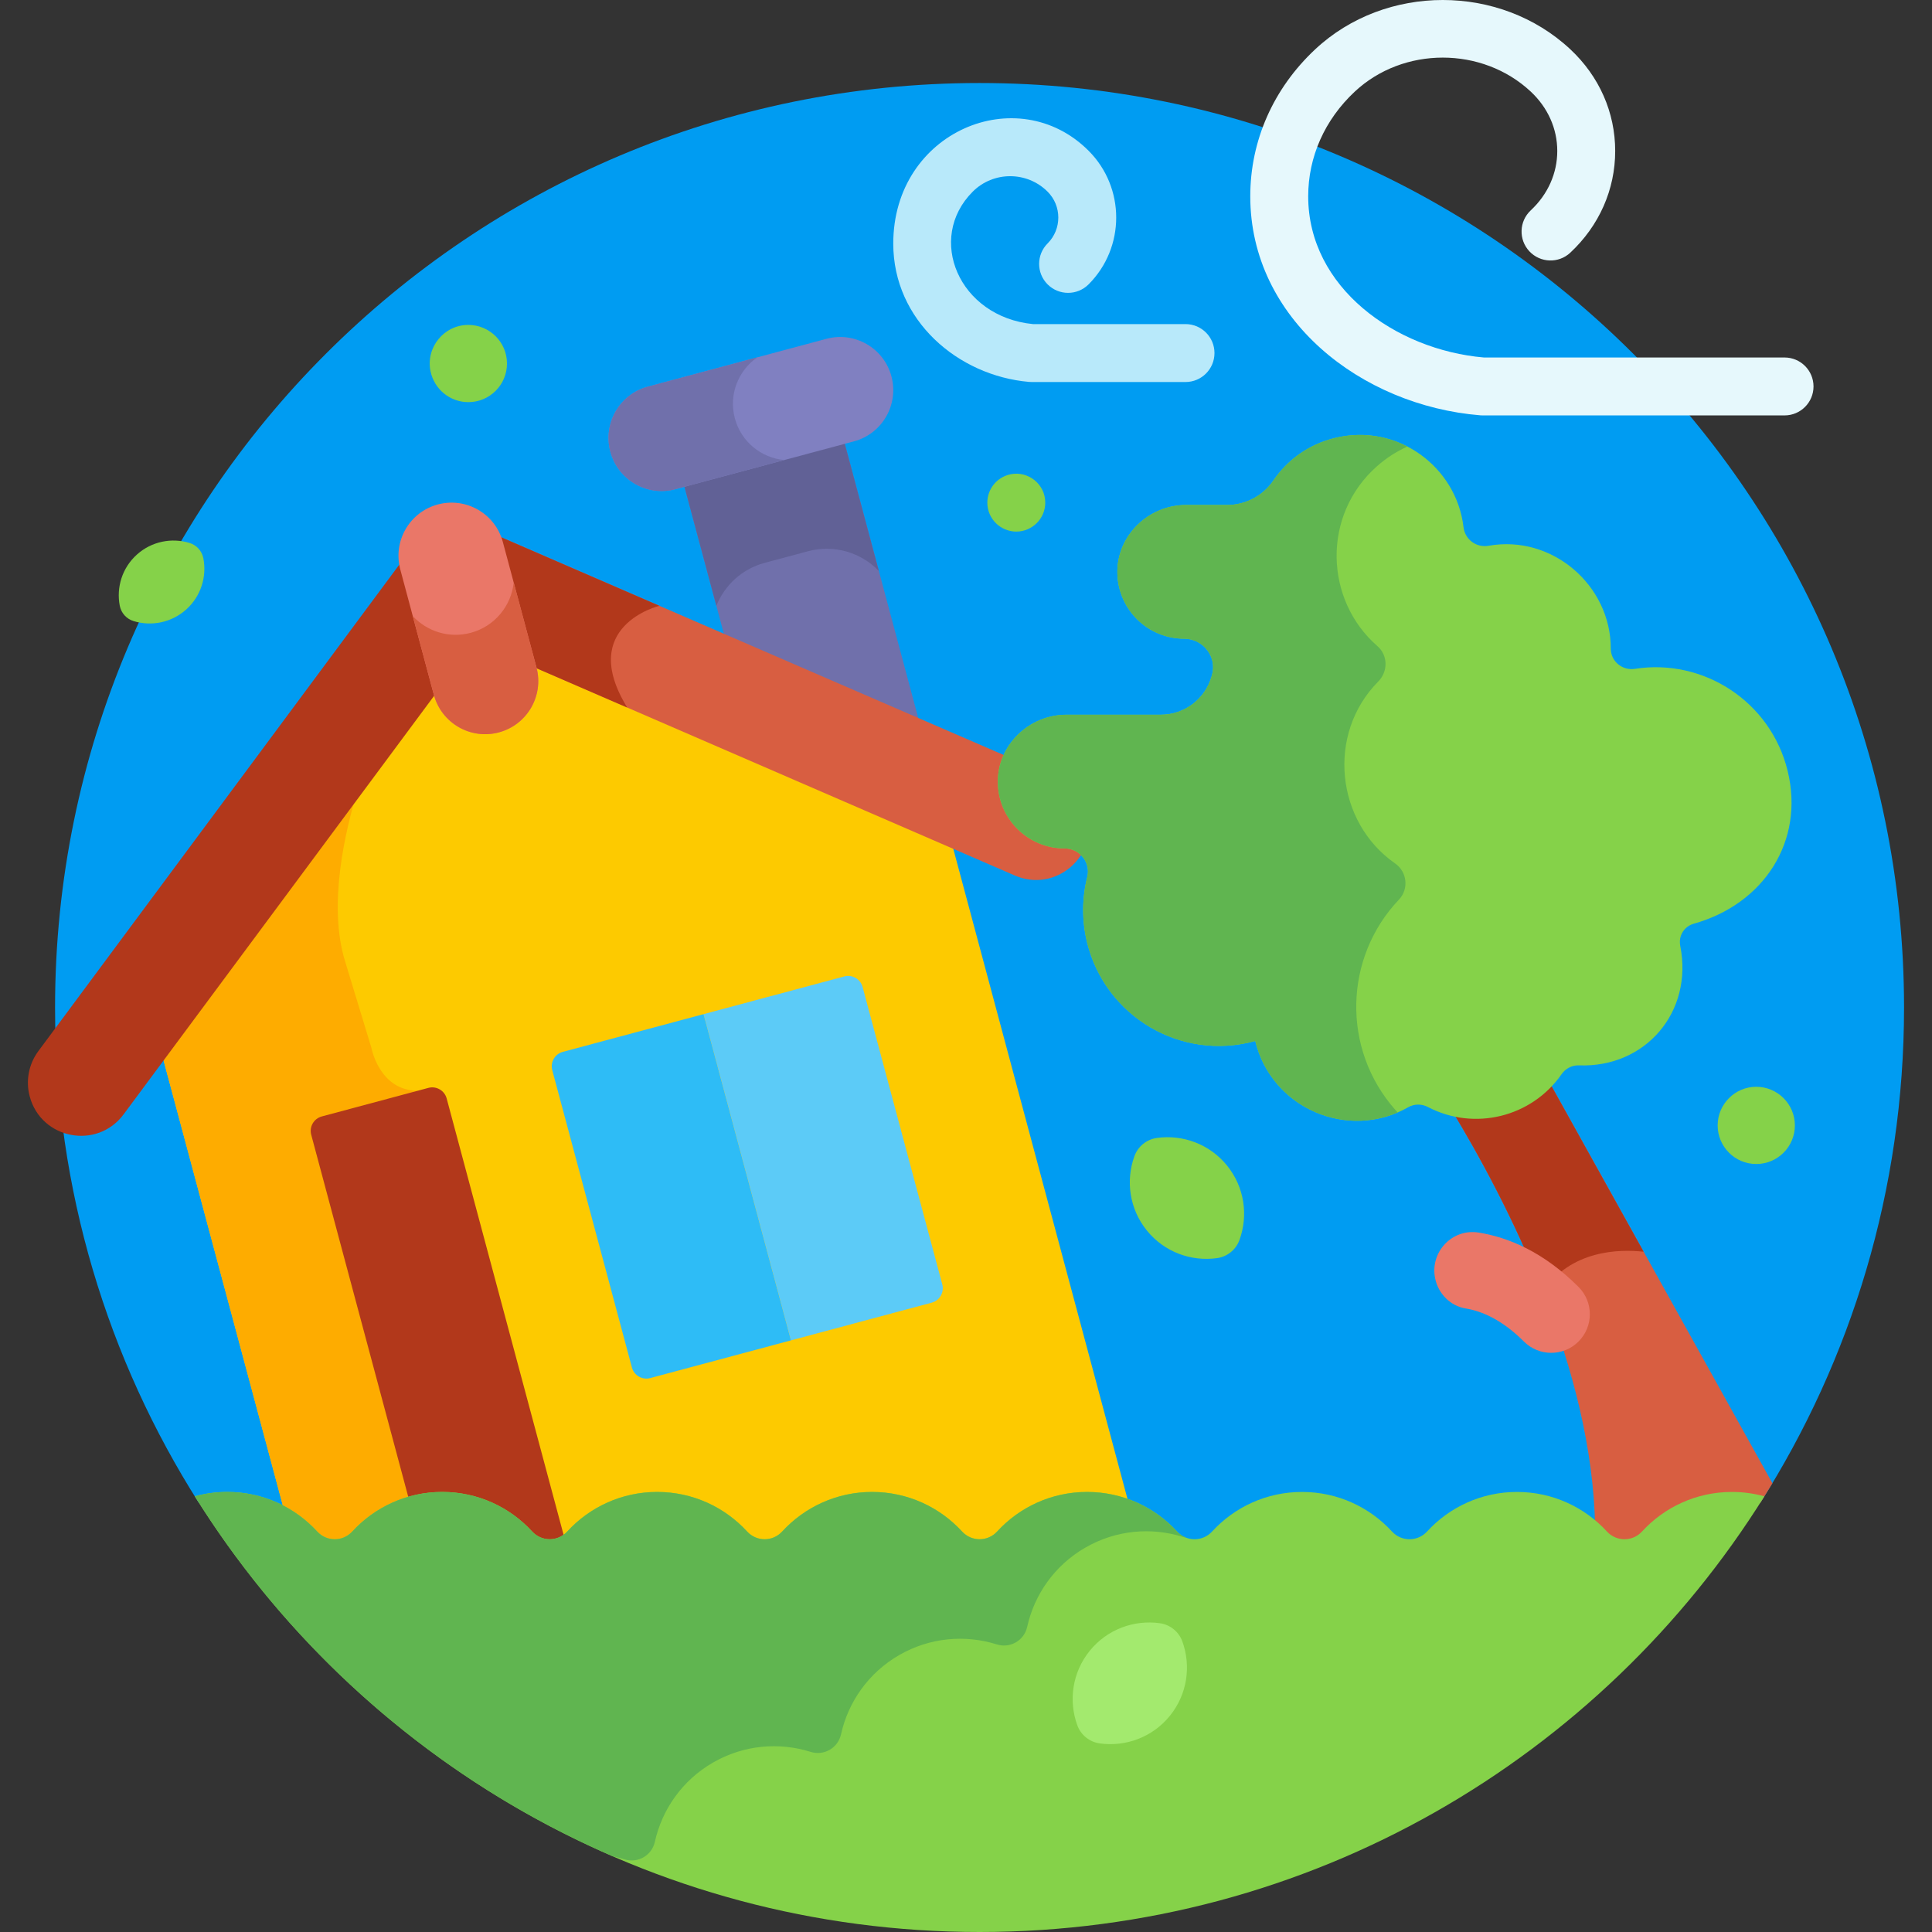 <svg id="Layer_1" enable-background="new 0 0 512 512" height="512" viewBox="0 0 512 512" width="512" xmlns="http://www.w3.org/2000/svg"><rect x="0" y="0" width="512" height="512" fill="#333333" stroke="none"/><g><path d="m60.22 397.38c9.434 0 17.923 4.041 23.834 10.485 2.508 2.735 6.789 2.735 9.298 0 5.911-6.444 14.4-10.485 23.834-10.485s17.923 4.041 23.834 10.485c2.508 2.735 6.789 2.735 9.298 0 5.911-6.444 14.4-10.485 23.834-10.485s17.923 4.041 23.834 10.485c2.509 2.735 6.789 2.735 9.298 0 5.911-6.444 14.4-10.485 23.834-10.485s17.923 4.041 23.834 10.485c2.509 2.735 6.789 2.735 9.298 0 5.911-6.444 14.4-10.485 23.834-10.485s17.923 4.041 23.834 10.485c2.509 2.735 6.789 2.735 9.298 0 5.911-6.444 14.4-10.485 23.834-10.485s17.923 4.041 23.834 10.485c2.509 2.735 6.789 2.735 9.298 0 5.911-6.444 14.4-10.485 23.834-10.485s17.923 4.041 23.834 10.485c2.509 2.735 6.789 2.735 9.298 0 5.911-6.444 14.4-10.485 23.834-10.485 2.586 0 5.095.322 7.506.896 24.129-37.947 38.113-82.977 38.113-131.276 0-135.309-109.69-245-245-245s-245 109.69-245 245c0 48.299 13.984 93.329 38.113 131.276 2.411-.575 4.92-.896 7.506-.896z" fill="#009cf2"/><path d="m410.468 286.564c-6.895 6.743-16.843 9.382-26.135 6.997 15.512 25.498 37.774 69.309 38.391 111.414 1.106.924 2.155 1.912 3.129 2.973 2.509 2.735 6.789 2.735 9.298 0 5.911-6.444 14.4-10.485 23.834-10.485 2.57 0 5.065.314 7.461.883 1.109-1.743 2.195-3.503 3.261-5.276z" fill="#d85e41"/><path d="m435.586 331.723-25.117-45.159c-6.895 6.743-16.843 9.382-26.135 6.997 7.66 12.592 16.963 29.653 24.496 48.767 7.463-11.081 20.237-11.325 26.756-10.605z" fill="#b2381b"/><path d="m223.248 115.265-42.483 11.383 11.336 42.309 51.514 22.32z" fill="#7070ab"/><path d="m202.645 149.163 11.494-3.08c6.982-1.871 14.094.374 18.771 5.242l-9.663-36.061-42.484 11.384 9.083 33.897c2.169-5.401 6.744-9.76 12.799-11.382z" fill="#616196"/><path d="m84.055 407.949c2.509 2.735 6.789 2.735 9.298 0 5.911-6.444 14.4-10.485 23.834-10.485s17.923 4.04 23.834 10.485c2.509 2.735 6.789 2.735 9.298 0 5.911-6.444 14.4-10.485 23.834-10.485s17.924 4.04 23.834 10.485c2.509 2.735 6.789 2.735 9.298 0 5.911-6.444 14.4-10.485 23.834-10.485s17.923 4.04 23.834 10.485c2.509 2.735 6.789 2.735 9.298 0 5.911-6.444 14.4-10.485 23.834-10.485 3.986 0 7.801.729 11.326 2.048l-47.311-176.572-110.424-47.849c1.848 7.426-2.579 14.993-10.002 16.982s-15.04-2.35-17.153-9.706l-71.705 96.651 32.781 122.341c3.175 1.721 6.036 3.949 8.458 6.59z" fill="#fdca00"/><path d="m110.713 289.053c-10.209 0-12.291-11.385-12.291-11.385s0 0-7-23c-4.496-14.771-.124-34.068 3.58-45.993l-52.187 70.342 32.781 122.341c3.175 1.721 6.036 3.949 8.458 6.59 2.509 2.735 6.789 2.735 9.298 0 5.911-6.445 14.4-10.485 23.834-10.485s17.923 4.04 23.834 10.485c.895.976 2.017 1.597 3.203 1.876z" fill="#feac00"/><path d="m306.592 301.568c-2.729.379-5.019 2.234-5.958 4.824-2.345 6.471-1.352 13.968 3.296 19.707 4.648 5.74 11.774 8.27 18.591 7.322 2.728-.379 5.019-2.234 5.958-4.824 2.345-6.471 1.352-13.968-3.296-19.708-4.648-5.738-11.774-8.269-18.591-7.321z" fill="#85d249"/><path d="m53.896 147.963c-.372-1.934-1.782-3.502-3.666-4.076-4.708-1.435-10.026-.448-13.953 3.084s-5.47 8.716-4.541 13.549c.372 1.934 1.782 3.502 3.666 4.076 4.708 1.435 10.026.448 13.953-3.084s5.47-8.715 4.541-13.549z" fill="#85d249"/><g><path d="m269.329 140.877c-4.155 0-7.675-3.354-7.675-7.675 0-3.437 2.333-6.708 6.171-7.521 4.656-.936 9.18 2.616 9.18 7.521 0 4.289-3.505 7.675-7.676 7.675z" fill="#85d249"/></g><g><path d="m465.429 308.475c-5.717 0-10.234-4.668-10.234-10.223 0-5.605 4.563-10.244 10.234-10.244 5.547 0 10.234 4.508 10.234 10.244 0 5.635-4.578 10.223-10.234 10.223z" fill="#85d249"/></g><g><path d="m124.122 106.573c-4.845 0-9.04-3.386-10.039-8.228-1.258-6.295 3.571-12.24 10.039-12.24 5.539 0 10.234 4.493 10.234 10.234 0 5.652-4.589 10.234-10.234 10.234z" fill="#85d249"/></g><g><path d="m472.923 110.089h-79.999c-.207 0-.414-.008-.621-.025-31.634-2.567-60.969-25.53-60.969-58.047 0-14.747 6.116-28.584 17.22-38.959 18.634-17.411 48.956-17.411 67.59 0 7.672 7.169 11.898 16.741 11.898 26.953s-4.225 19.784-11.897 26.953c-3.097 2.895-7.954 2.73-10.848-.368s-2.729-7.955.368-10.848c4.532-4.234 7.027-9.823 7.027-15.736s-2.496-11.503-7.027-15.736c-12.856-12.012-33.774-12.012-46.631 0-7.964 7.441-12.349 17.293-12.349 27.743 0 24.204 23.135 40.701 46.559 42.721h79.679c4.239 0 7.675 3.436 7.675 7.675s-3.436 7.674-7.675 7.674z" fill="#e6f8fc"/></g><g><path d="m314.173 101.239c-43.246-.01-40.829.026-41.45-.029-18.875-1.638-36-16.306-36-36.647 0-29.758 32.97-43.406 51.758-24.619 9.765 9.765 9.765 25.654 0 35.419-2.997 2.997-7.857 2.997-10.854 0-2.998-2.997-2.998-7.857 0-10.854 3.78-3.78 3.78-9.93 0-13.711-5.474-5.473-14.378-5.473-19.852 0-12.373 12.373-3.705 33.145 15.966 35.089h40.432c4.239 0 7.675 3.436 7.675 7.675s-3.436 7.677-7.675 7.677z" fill="#b8e9fa"/></g><path d="m219.01 89.788-47.314 12.678c-7.505 2.011-11.959 9.726-9.948 17.231 2.011 7.506 9.726 11.959 17.231 9.948l47.313-12.677c7.506-2.011 11.96-9.726 9.949-17.231v-.001c-2.011-7.505-9.725-11.959-17.231-9.948z" fill="#8080c1"/><path d="m194.748 110.879c-1.681-6.273.887-12.67 5.927-16.178l-28.979 7.765c-7.506 2.011-11.96 9.726-9.949 17.231v.001c2.011 7.505 9.726 11.96 17.231 9.948l28.853-7.731c-6.06-.572-11.414-4.81-13.083-11.036z" fill="#7070ab"/><path d="m108.704 398.589c2.703-.733 5.547-1.125 8.482-1.125 9.434 0 17.923 4.04 23.834 10.485 2.348 2.56 6.247 2.723 8.793.492l-31.44-117.336c-.567-2.115-2.74-3.37-4.855-2.803l-28.235 7.566c-2.115.566-3.37 2.74-2.803 4.855z" fill="#b2381b"/><path d="m209.616 355.211-37.294 9.993c-2.115.567-4.289-.688-4.855-2.803l-21.112-78.793c-.567-2.115.688-4.288 2.803-4.855l37.295-9.993z" fill="#2ebcf6"/><path d="m186.451 268.76 23.164 86.451 37.295-9.993c2.115-.567 3.37-2.74 2.803-4.855l-21.113-78.793c-.567-2.115-2.74-3.37-4.855-2.803z" fill="#5ccbf7"/><path d="m259.602 512c87.745 0 164.701-46.137 207.974-115.464-2.736-.752-5.617-1.156-8.592-1.156-9.434 0-17.923 4.04-23.834 10.485-2.509 2.735-6.789 2.735-9.298 0-5.911-6.444-14.4-10.485-23.834-10.485s-17.923 4.04-23.834 10.485c-2.509 2.735-6.789 2.735-9.298 0-5.911-6.444-14.4-10.485-23.834-10.485s-17.923 4.04-23.834 10.485c-2.509 2.735-6.789 2.735-9.298 0-5.911-6.444-14.4-10.485-23.834-10.485s-17.923 4.04-23.834 10.485c-2.509 2.735-6.789 2.735-9.298 0-5.911-6.444-14.4-10.485-23.834-10.485s-17.923 4.04-23.834 10.485c-2.509 2.735-6.789 2.735-9.298 0-5.911-6.444-14.4-10.485-23.834-10.485s-17.923 4.04-23.834 10.485c-2.509 2.735-6.789 2.735-9.298 0-5.911-6.444-14.4-10.485-23.834-10.485s-17.923 4.04-23.834 10.485c-2.509 2.735-6.789 2.735-9.298 0-5.911-6.444-14.4-10.485-23.834-10.485-2.975 0-5.856.404-8.592 1.156 43.271 69.327 120.228 115.464 207.972 115.464z" fill="#85d249"/><g><path d="m162.362 491.933c1.057.22 2.102.492 3.132.816 3.54 1.115 7.247-1.026 8.052-4.649 1.897-8.536 7.228-16.28 15.398-20.997s17.542-5.462 25.883-2.837c3.54 1.114 7.247-1.026 8.052-4.649 1.897-8.537 7.229-16.28 15.399-20.997s17.542-5.462 25.884-2.837c3.54 1.115 7.247-1.026 8.052-4.649 1.897-8.536 7.228-16.28 15.399-20.997 8.17-4.717 17.542-5.462 25.883-2.837.277.087.554.147.831.195-.887-.338-1.716-.876-2.408-1.631-5.911-6.444-14.4-10.485-23.834-10.485s-17.924 4.041-23.834 10.485c-2.509 2.735-6.789 2.735-9.298 0-5.911-6.444-14.4-10.485-23.834-10.485s-17.923 4.041-23.834 10.485c-2.508 2.735-6.789 2.735-9.298 0-5.911-6.444-14.4-10.485-23.834-10.485s-17.923 4.041-23.834 10.485c-2.508 2.735-6.789 2.735-9.298 0-5.911-6.444-14.4-10.485-23.834-10.485s-17.923 4.041-23.834 10.485c-2.508 2.735-6.789 2.735-9.298 0-5.911-6.444-14.4-10.485-23.834-10.485-2.975 0-5.856.404-8.592 1.156 26.232 42.028 64.845 75.528 110.733 95.398z" fill="#60b550"/></g><path d="m307.376 430.168c2.728.379 5.019 2.235 5.958 4.824 2.345 6.471 1.352 13.968-3.296 19.707-4.648 5.74-11.774 8.27-18.591 7.322-2.728-.379-5.019-2.234-5.958-4.824-2.345-6.471-1.352-13.968 3.296-19.708 4.648-5.739 11.774-8.269 18.591-7.321z" fill="#a3ea6e"/><path d="m7.877 290.573c3.046 11.367 17.871 14.191 24.883 4.74l83.084-111.987-8.756-32.677c-.197-.736-.313-1.475-.379-2.21l-96.542 130.112c-2.558 3.447-3.401 7.875-2.29 12.022z" fill="#b2381b"/><path d="m280.14 206.211-148.663-64.41c.31.67.579 1.367.776 2.103l8.756 32.677 127.946 55.442c10.798 4.679 22.225-5.18 19.179-16.546-1.11-4.146-4.054-7.559-7.994-9.266z" fill="#d85e41"/><path d="m473.738 204.262c-4.51-18.403-22.34-29.854-40.471-27.011-3.34.524-6.394-1.987-6.391-5.367.016-16.783-15.553-30.239-32.371-27.252-3.265.58-6.274-1.654-6.659-4.948-1.867-15.979-17.524-27.671-34.113-23.606-7.028 1.722-12.602 5.881-16.254 11.247-2.772 4.071-7.378 6.504-12.303 6.504h-10.883c-9.931 0-18.365 8.127-18.178 18.057.181 9.628 8.043 17.377 17.714 17.377 5.038 0 8.773 4.817 7.355 9.652-.03.102-.059.204-.088.306-1.691 6.031-7.199 10.191-13.462 10.191h-25.021c-9.931 0-18.364 8.126-18.178 18.055.18 9.629 8.042 17.378 17.714 17.378 3.978 0 6.961 3.726 5.988 7.583-1.387 5.498-1.492 11.411-.043 17.325 4.784 19.523 24.777 31.581 44.561 26.118.002.009.003.018.005.027 4.418 18.028 24.843 26.487 40.557 17.521 1.588-.906 3.547-.908 5.167-.061 12.333 6.454 27.531 2.718 35.47-8.712 1.038-1.495 2.773-2.379 4.592-2.311 17.611.667 30.316-14.154 26.846-31.615-.177-.891-.149-1.81.137-2.671.529-1.591 1.821-2.803 3.436-3.254 18.505-5.173 29.455-21.833 24.873-40.533z" fill="#85d249"/><path d="m369.813 294.173c-14.401-16.236-13.591-40.513.915-55.758 2.68-2.817 2.187-7.371-1.005-9.592-15.749-10.958-18.225-34.333-4.482-48.204 2.631-2.656 2.61-6.942-.211-9.395-13.977-12.16-14.806-34.636-.138-47.646 2.507-2.224 5.236-3.953 8.085-5.235-5.644-2.919-12.362-3.951-19.245-2.264-7.028 1.722-12.602 5.881-16.254 11.247-2.772 4.071-7.378 6.504-12.303 6.504h-10.883c-9.932 0-18.365 8.127-18.178 18.057.181 9.628 8.043 17.377 17.714 17.377 5.038 0 8.773 4.817 7.355 9.652-.03.102-.059.204-.088.306-1.691 6.031-7.198 10.191-13.462 10.191h-25.021c-9.931 0-18.364 8.126-18.178 18.055.18 9.629 8.042 17.378 17.714 17.378 3.978 0 6.961 3.726 5.988 7.583-1.386 5.499-1.492 11.412-.043 17.325 4.784 19.523 24.778 31.581 44.561 26.119.002.009.003.018.005.027 4.159 16.972 22.503 25.457 37.749 18.913-.197-.216-.401-.421-.595-.64z" fill="#60b550"/><path d="m418.325 341.046c-9.376-9.375-18.747-13.168-26.483-14.407-7.041-1.127-12.988 5.251-11.5 12.224.86 4.03 4.043 7.238 8.11 7.902 4.085.667 9.504 2.858 15.4 8.753 3.996 3.996 10.477 3.997 14.473 0 3.996-3.996 3.996-10.476 0-14.472z" fill="#ea7768"/><path d="m132.254 143.904 8.756 32.677 25.215 10.926c-13.365-21.66 8.515-26.962 8.515-26.962l-43.263-18.744c.311.67.579 1.367.777 2.103z" fill="#b2381b"/><g><path d="m132.213 194.086c-7.506 2.011-15.22-2.443-17.231-9.949l-8.901-33.22c-2.011-7.506 2.443-15.22 9.948-17.231 7.506-2.011 15.22 2.443 17.231 9.949l8.901 33.22c2.012 7.506-2.442 15.22-9.948 17.231z" fill="#ea7768"/></g><path d="m142.162 176.855-6.02-22.468c-.666 6.179-5.022 11.609-11.385 13.314-5.738 1.537-11.582-.36-15.364-4.427l5.59 20.863c2.011 7.506 9.726 11.959 17.232 9.948 7.504-2.01 11.958-9.724 9.947-17.23z" fill="#d85e41"/></g></svg>